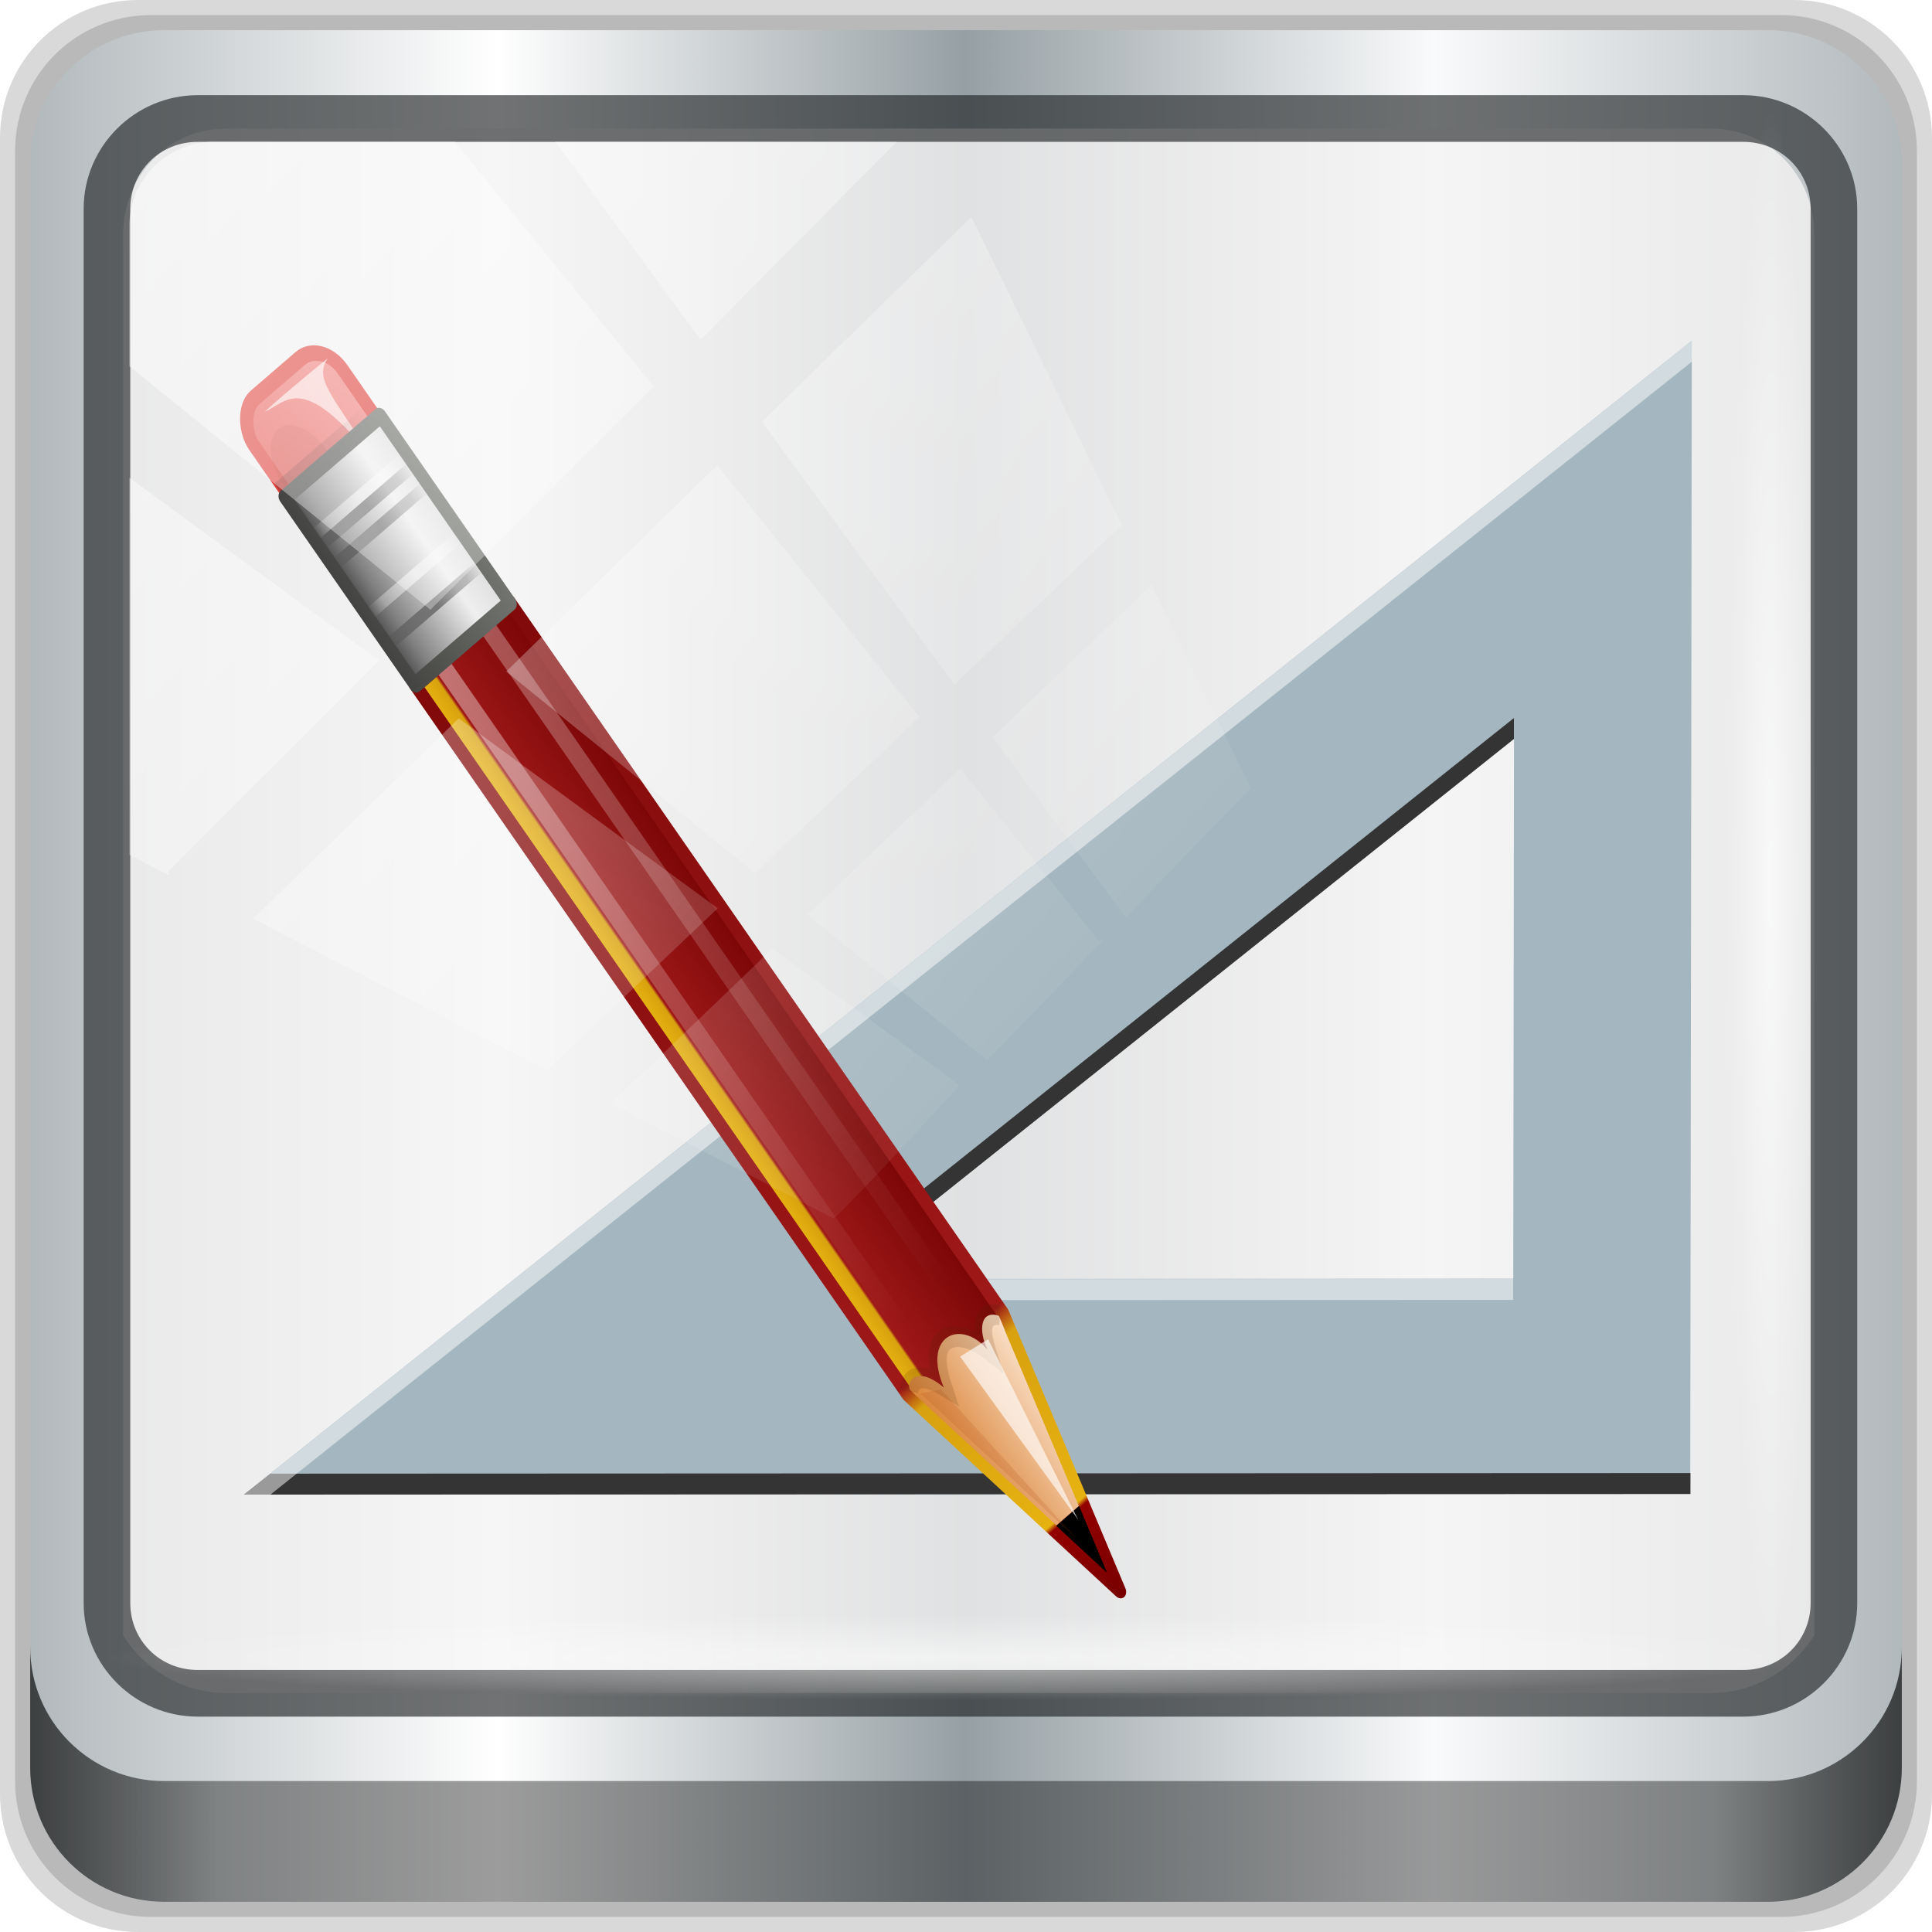 <?xml version="1.0" encoding="UTF-8" standalone="no"?>
<!-- Created with Inkscape (http://www.inkscape.org/) -->

<svg
   xmlns:dc="http://purl.org/dc/elements/1.1/"
   xmlns:cc="http://creativecommons.org/ns#"
   xmlns:rdf="http://www.w3.org/1999/02/22-rdf-syntax-ns#"
   xmlns:svg="http://www.w3.org/2000/svg"
   xmlns="http://www.w3.org/2000/svg"
   xmlns:xlink="http://www.w3.org/1999/xlink"
   xmlns:sodipodi="http://sodipodi.sourceforge.net/DTD/sodipodi-0.dtd"
   xmlns:inkscape="http://www.inkscape.org/namespaces/inkscape"
   width="96"
   height="96"
   viewBox="0 0 96 96"
   version="1.1"
   id="svg1072"
   inkscape:version="0.92.1 r15371"
   sodipodi:docname="glade.svg">
  <defs
     id="defs1066">
    <linearGradient
       y2="47"
       x2="90"
       y1="47"
       x1="6"
       gradientTransform="matrix(1.107,0,0,1.107,-4.994,-3.621)"
       gradientUnits="userSpaceOnUse"
       id="linearGradient4071"
       xlink:href="#linearGradient6139-0"
       inkscape:collect="always" />
    <linearGradient
       id="linearGradient6139-0">
      <stop
         style="stop-color:#b2b9bc;stop-opacity:1"
         offset="0"
         id="stop6141-2" />
      <stop
         id="stop6151-0"
         offset="0.25"
         style="stop-color:#ffffff;stop-opacity:1;" />
      <stop
         id="stop6147-1"
         offset="0.5"
         style="stop-color:#96a0a4;stop-opacity:1" />
      <stop
         style="stop-color:#f9fafb;stop-opacity:1;"
         offset="0.75"
         id="stop6149-4" />
      <stop
         style="stop-color:#b2b9bc;stop-opacity:1"
         offset="1"
         id="stop6143-4" />
    </linearGradient>
    <linearGradient
       gradientUnits="userSpaceOnUse"
       y2="88.172"
       x2="94.5"
       y1="88.172"
       x1="1.5"
       id="linearGradient4129"
       xlink:href="#linearGradient3832-0-6-1-1"
       inkscape:collect="always"
       gradientTransform="translate(0.149,0.415)" />
    <linearGradient
       id="linearGradient3832-0-6-1-1">
      <stop
         id="stop3834-6-3-7-1"
         offset="0"
         style="stop-color:#000000;stop-opacity:1;" />
      <stop
         style="stop-color:#000000;stop-opacity:0.588;"
         offset="0.1"
         id="stop3872-2-4" />
      <stop
         id="stop3844-6-2-7-6"
         offset="0.9"
         style="stop-color:#000000;stop-opacity:0.588;" />
      <stop
         id="stop3836-5-0-2-9"
         offset="1"
         style="stop-color:#000000;stop-opacity:1;" />
    </linearGradient>
    <radialGradient
       r="43.199"
       fy="44.893"
       fx="13.948"
       cy="44.893"
       cx="13.948"
       gradientTransform="matrix(0.975,0,0,0.049,34.048,80.582)"
       gradientUnits="userSpaceOnUse"
       id="radialGradient7462"
       xlink:href="#linearGradient3737"
       inkscape:collect="always" />
    <linearGradient
       id="linearGradient3737">
      <stop
         id="stop3739"
         style="stop-color:#ffffff;stop-opacity:1"
         offset="0" />
      <stop
         id="stop3741"
         style="stop-color:#ffffff;stop-opacity:0"
         offset="1" />
    </linearGradient>
    <radialGradient
       r="43.199"
       fy="44.893"
       fx="13.948"
       cy="44.893"
       cx="13.948"
       gradientTransform="matrix(0.888,0,0,0.049,31.96,-90.317)"
       gradientUnits="userSpaceOnUse"
       id="radialGradient7464"
       xlink:href="#linearGradient3737"
       inkscape:collect="always" />
    <linearGradient
       y2="14.514"
       x2="50.528"
       y1="-28.642"
       x1="2.771"
       gradientUnits="userSpaceOnUse"
       id="linearGradient4767"
       xlink:href="#linearGradient3737"
       inkscape:collect="always" />
    <clipPath
       clipPathUnits="userSpaceOnUse"
       id="clipPath4156-4-1">
      <path
         style="opacity:0.6;fill:#ffffff;fill-opacity:1;stroke:none"
         d="m 27.046,-55.695 -14.214,13.321 h 0.061 l 15.653,21.771 10.231,-10.546 C 38.562,-32.302 27.468,-54.819 27.046,-55.695 Z M 9.647,-39.383 -5.241,-25.321 15.988,-7.806 26.372,-18.383 Z m 31.491,12.951 -9.741,9.714 8.945,12.458 7.781,-7.555 z m -49.84,4.379 -13.754,12.982 26.283,13.846 0.061,-0.062 -0.123,-0.062 L 13.599,-5.401 -8.702,-22.053 Z m 38.015,7.401 -9.803,9.775 11.579,9.559 7.628,-7.401 -8.669,-11.009 z m 20.187,5.674 -7.383,7.216 6.188,8.542 5.82,-6.137 z m -32.195,6.322 -9.557,9.498 13.662,7.185 7.934,-7.678 z m 23.312,2.374 -7.107,6.938 8.363,6.907 5.361,-5.674 -0.061,-0.092 -0.092,0.123 -6.464,-8.203 z m -8.73,8.542 -7.505,7.339 10.354,5.458 c 1.397,-1.321 5.675,-6.123 5.851,-6.322 z"
         id="path4158-0-8"
         inkscape:connector-curvature="0" />
    </clipPath>
    <linearGradient
       inkscape:collect="always"
       xlink:href="#linearGradient3485"
       id="linearGradient4879"
       gradientUnits="userSpaceOnUse"
       x1="136.414"
       y1="115.494"
       x2="149.53"
       y2="115.494" />
    <linearGradient
       id="linearGradient3485">
      <stop
         offset="0"
         style="stop-color:#e6605b;stop-opacity:1"
         id="stop3487" />
      <stop
         offset="1"
         style="stop-color:#f08682;stop-opacity:1"
         id="stop3489" />
    </linearGradient>
    <filter
       style="color-interpolation-filters:sRGB"
       id="filter3495"
       height="1.333"
       width="1.857"
       y="-0.167"
       x="-0.429">
      <feGaussianBlur
         id="feGaussianBlur3497"
         stdDeviation="0.552" />
    </filter>
    <filter
       style="color-interpolation-filters:sRGB"
       id="filter3509"
       height="1.353"
       width="1.367"
       y="-0.177"
       x="-0.183">
      <feGaussianBlur
         id="feGaussianBlur3511"
         stdDeviation="0.659" />
    </filter>
    <linearGradient
       inkscape:collect="always"
       xlink:href="#linearGradient3339"
       id="linearGradient4881"
       gradientUnits="userSpaceOnUse"
       gradientTransform="matrix(1.089,0,0,1,-13.276,0)"
       x1="137.406"
       y1="116.469"
       x2="148.531"
       y2="116.469" />
    <linearGradient
       id="linearGradient3339">
      <stop
         offset="0"
         style="stop-color:#000000;stop-opacity:1"
         id="stop3341" />
      <stop
         offset="0.7"
         style="stop-color:#000000;stop-opacity:0.498"
         id="stop3347" />
      <stop
         offset="1"
         style="stop-color:#000000;stop-opacity:0"
         id="stop3343" />
    </linearGradient>
    <linearGradient
       inkscape:collect="always"
       xlink:href="#linearGradient3254"
       id="linearGradient4883"
       gradientUnits="userSpaceOnUse"
       gradientTransform="translate(-23.733)"
       x1="136"
       y1="60"
       x2="150"
       y2="60" />
    <linearGradient
       id="linearGradient3254">
      <stop
         offset="0"
         style="stop-color:#780000;stop-opacity:1;"
         id="stop3256" />
      <stop
         offset="0.066"
         style="stop-color:#930000;stop-opacity:1;"
         id="stop3266" />
      <stop
         offset="0.07"
         style="stop-color:#e6b210;stop-opacity:1;"
         id="stop3264" />
      <stop
         offset="0.191"
         style="stop-color:#d8a10f;stop-opacity:1;"
         id="stop3268" />
      <stop
         offset="0.21"
         style="stop-color:#9e1818;stop-opacity:1;"
         id="stop3262" />
      <stop
         offset="1"
         style="stop-color:#790505;stop-opacity:1;"
         id="stop3258" />
    </linearGradient>
    <linearGradient
       inkscape:collect="always"
       xlink:href="#linearGradient3254"
       id="linearGradient4885"
       gradientUnits="userSpaceOnUse"
       gradientTransform="translate(-23.733)"
       x1="143"
       y1="2.4000001e-06"
       x2="143"
       y2="120.018" />
    <linearGradient
       inkscape:collect="always"
       xlink:href="#linearGradient3308"
       id="linearGradient4889"
       gradientUnits="userSpaceOnUse"
       gradientTransform="translate(-23.733)"
       x1="136.988"
       y1="17.043"
       x2="148.995"
       y2="17.043" />
    <linearGradient
       id="linearGradient3308">
      <stop
         offset="0"
         style="stop-color:#da8539;stop-opacity:1"
         id="stop3310" />
      <stop
         offset="1"
         style="stop-color:#fadfc7;stop-opacity:1"
         id="stop3312" />
    </linearGradient>
    <linearGradient
       inkscape:collect="always"
       xlink:href="#linearGradient3737"
       id="linearGradient4891"
       gradientUnits="userSpaceOnUse"
       gradientTransform="matrix(1,0,0,1.265,-23.733,-54.364)"
       x1="146.106"
       y1="118.94"
       x2="146.076"
       y2="66" />
    <linearGradient
       inkscape:collect="always"
       xlink:href="#linearGradient3737"
       id="linearGradient4893"
       gradientUnits="userSpaceOnUse"
       gradientTransform="matrix(1,0,0,1.265,-29.858,-54.364)"
       x1="146.106"
       y1="118.94"
       x2="146.076"
       y2="66" />
    <filter
       style="color-interpolation-filters:sRGB"
       id="filter3382"
       height="1.227"
       width="1.863"
       y="-0.114"
       x="-0.432">
      <feGaussianBlur
         id="feGaussianBlur3384"
         stdDeviation="0.739" />
    </filter>
    <filter
       style="color-interpolation-filters:sRGB"
       id="filter3390"
       height="1.299"
       width="2.22"
       y="-0.149"
       x="-0.61">
      <feGaussianBlur
         id="feGaussianBlur3392"
         stdDeviation="0.778" />
    </filter>
    <linearGradient
       inkscape:collect="always"
       xlink:href="#linearGradient3401-1"
       id="linearGradient4895"
       gradientUnits="userSpaceOnUse"
       x1="136"
       y1="106"
       x2="150"
       y2="106" />
    <linearGradient
       id="linearGradient3401-1">
      <stop
         offset="0"
         style="stop-color:#404040;stop-opacity:1"
         id="stop3403-4" />
      <stop
         offset="0.2"
         style="stop-color:#808080;stop-opacity:1"
         id="stop3447" />
      <stop
         offset="0.7"
         style="stop-color:#efefef;stop-opacity:1"
         id="stop3410-5" />
      <stop
         offset="1"
         style="stop-color:#dcdcdc;stop-opacity:1"
         id="stop3405-6" />
    </linearGradient>
    <linearGradient
       inkscape:collect="always"
       xlink:href="#linearGradient3461"
       id="linearGradient4897"
       gradientUnits="userSpaceOnUse"
       x1="136"
       y1="106"
       x2="150"
       y2="106" />
    <linearGradient
       id="linearGradient3461">
      <stop
         offset="0"
         style="stop-color:#444542;stop-opacity:1"
         id="stop3463-9" />
      <stop
         offset="1"
         style="stop-color:#71746e;stop-opacity:1"
         id="stop3465-6" />
    </linearGradient>
    <linearGradient
       inkscape:collect="always"
       xlink:href="#linearGradient3339"
       id="linearGradient4899"
       gradientUnits="userSpaceOnUse"
       gradientTransform="translate(0.042,1.549)"
       spreadMethod="reflect"
       x1="142.958"
       y1="98.951"
       x2="148.958"
       y2="98.951" />
    <linearGradient
       inkscape:collect="always"
       xlink:href="#linearGradient3355"
       id="linearGradient4905"
       gradientUnits="userSpaceOnUse"
       gradientTransform="translate(0.042,4.549)"
       spreadMethod="reflect"
       x1="142.958"
       y1="98.951"
       x2="148.958"
       y2="98.951" />
    <linearGradient
       id="linearGradient3355">
      <stop
         offset="0"
         style="stop-color:#ffffff;stop-opacity:1"
         id="stop3357" />
      <stop
         offset="0.7"
         style="stop-color:#ffffff;stop-opacity:0.498"
         id="stop3359" />
      <stop
         offset="1"
         style="stop-color:#ffffff;stop-opacity:0"
         id="stop3361" />
    </linearGradient>
    <linearGradient
       inkscape:collect="always"
       xlink:href="#linearGradient3339"
       id="linearGradient4907"
       gradientUnits="userSpaceOnUse"
       gradientTransform="translate(0.042,9.549)"
       spreadMethod="reflect"
       x1="142.958"
       y1="98.951"
       x2="148.958"
       y2="98.951" />
    <linearGradient
       inkscape:collect="always"
       xlink:href="#linearGradient3339"
       id="linearGradient4911"
       gradientUnits="userSpaceOnUse"
       gradientTransform="translate(0.042,11.549)"
       spreadMethod="reflect"
       x1="142.958"
       y1="98.951"
       x2="148.958"
       y2="98.951" />
    <linearGradient
       inkscape:collect="always"
       xlink:href="#linearGradient3355"
       id="linearGradient4913"
       gradientUnits="userSpaceOnUse"
       gradientTransform="translate(0.042,12.549)"
       spreadMethod="reflect"
       x1="142.958"
       y1="98.951"
       x2="148.958"
       y2="98.951" />
  </defs>
  <sodipodi:namedview
     id="base"
     pagecolor="#ffffff"
     bordercolor="#666666"
     borderopacity="1.0"
     inkscape:pageopacity="0.0"
     inkscape:pageshadow="2"
     inkscape:zoom="2.6260002"
     inkscape:cx="-29.813074"
     inkscape:cy="44.557005"
     inkscape:document-units="px"
     inkscape:current-layer="g2574"
     showgrid="false"
     inkscape:showpageshadow="false"
     units="px"
     inkscape:lockguides="true"
     inkscape:window-width="1280"
     inkscape:window-height="972"
     inkscape:window-x="0"
     inkscape:window-y="26"
     inkscape:window-maximized="1">
    <sodipodi:guide
       position="0,0"
       orientation="0,96"
       id="guide1621"
       inkscape:locked="true" />
    <sodipodi:guide
       position="96,0"
       orientation="-96,0"
       id="guide1623"
       inkscape:locked="true" />
    <sodipodi:guide
       position="96,96"
       orientation="0,-96"
       id="guide1625"
       inkscape:locked="true" />
    <sodipodi:guide
       position="0,96"
       orientation="96,0"
       id="guide1627"
       inkscape:locked="true" />
  </sodipodi:namedview>
  <g
     inkscape:label="Livello 1"
     inkscape:groupmode="layer"
     id="layer1"
     transform="translate(0,-1026.52)">
    <g
       transform="translate(-0.149,1026.105)"
       style="display:inline"
       id="g2574">
      <path
         inkscape:connector-curvature="0"
         id="path3288"
         d="M 89.292,0.415 H 7.006 c -3.799,0 -6.857,3.058 -6.857,6.857 V 89.558 c 0,3.799 3.058,6.857 6.857,6.857 H 89.292 c 3.799,0 6.857,-3.058 6.857,-6.857 V 7.272 c 0,-3.799 -3.058,-6.857 -6.857,-6.857 z"
         style="display:inline;opacity:0.15;fill:#000000;fill-opacity:1;fill-rule:nonzero;stroke:none" />
      <path
         style="display:inline;opacity:0.15;fill:#000000;fill-opacity:1;fill-rule:nonzero;stroke:none"
         d="M 88.649,1.165 H 7.649 c -3.739,0 -6.75,3.01 -6.75,6.75 V 88.915 c 0,3.74 3.011,6.75 6.75,6.75 H 88.649 c 3.74,0 6.75,-3.01 6.75,-6.75 V 7.915 c 0,-3.739 -3.01,-6.75 -6.75,-6.75 z"
         id="path4085"
         inkscape:connector-curvature="0" />
      <path
         inkscape:connector-curvature="0"
         id="rect4251-1"
         d="M 88.006,1.915 H 8.292 c -3.68,0 -6.643,2.963 -6.643,6.643 V 88.272 c 0,3.68 2.963,6.643 6.643,6.643 H 88.006 c 3.68,0 6.643,-2.963 6.643,-6.643 V 8.558 c 0,-3.68 -2.963,-6.643 -6.643,-6.643 z"
         style="display:inline;fill:url(#linearGradient4071);fill-opacity:1;fill-rule:nonzero;stroke:none" />
      <path
         sodipodi:nodetypes="sscccsccscccsss"
         inkscape:connector-curvature="0"
         id="path3400-6"
         d="m 11.39,6.802 c -2.856,0 -5.124,2.323 -5.124,5.25 v 21.756 7.35 40.526 c 1.097,1.71 2.969,2.855 5.124,2.855 h 4.099 65.589 4.099 c 2.155,0 4.027,-1.145 5.124,-2.855 V 41.159 33.808 12.052 c 0,-2.927 -2.268,-5.25 -5.124,-5.25 z"
         style="display:inline;opacity:0.779;fill:#f5f3f3;fill-opacity:1;fill-rule:nonzero;stroke:none;stroke-width:1.037" />
      <path
         style="color:#000000;font-style:normal;font-variant:normal;font-weight:normal;font-stretch:normal;font-size:medium;line-height:normal;font-family:Sans;-inkscape-font-specification:Sans;text-indent:0;text-align:start;text-decoration:none;text-decoration-line:none;letter-spacing:normal;word-spacing:normal;text-transform:none;writing-mode:lr-tb;direction:ltr;baseline-shift:baseline;text-anchor:start;display:inline;overflow:visible;visibility:visible;fill:#1f2224;fill-opacity:0.633;stroke:none;stroke-width:2.376;marker:none;enable-background:accumulate"
         d="m 9.974,5.144 c -3.117,0 -5.668,2.54 -5.668,5.646 v 69.278 c 0,3.106 2.551,5.646 5.668,5.646 H 86.766 c 3.117,0 5.668,-2.54 5.668,-5.646 V 10.79 c 0,-3.106 -2.551,-5.646 -5.668,-5.646 z m 0,2.319 H 86.766 c 1.888,0 3.352,1.48 3.352,3.327 v 69.278 c 0,1.846 -1.464,3.327 -3.352,3.327 H 9.974 c -1.888,0 -3.352,-1.48 -3.352,-3.327 V 10.79 c 0,-1.846 1.464,-3.327 3.352,-3.327 z"
         id="path4989"
         inkscape:connector-curvature="0" />
      <path
         id="path4118"
         d="m 1.649,82.259 v 6 c 0,3.68 2.976,6.656 6.656,6.656 H 87.993 c 3.68,0 6.656,-2.976 6.656,-6.656 v -6 c 0,3.68 -2.976,6.656 -6.656,6.656 H 8.305 c -3.68,0 -6.656,-2.976 -6.656,-6.656 z"
         style="display:inline;opacity:0.658;fill:url(#linearGradient4129);fill-opacity:1;fill-rule:nonzero;stroke:none"
         inkscape:connector-curvature="0" />
      <rect
         ry="4.25"
         rx="0"
         y="80.665"
         x="5.524"
         height="4.25"
         width="84.25"
         id="rect4131"
         style="opacity:0.55;fill:url(#radialGradient7462);fill-opacity:1;stroke:none" />
      <rect
         transform="rotate(90)"
         style="opacity:0.669;fill:url(#radialGradient7464);fill-opacity:1;stroke:none"
         id="rect4141"
         width="76.75"
         height="4.25"
         x="5.975"
         y="-90.234"
         rx="0"
         ry="4.25" />
      <g
         transform="matrix(0.363,-0.313,-0.34,-0.49,4.039,124.453)"
         style="display:inline"
         id="g1298">
        <path
           transform="matrix(1.725,-1.101,-1.198,-1.275,144.148,171.607)"
           style="display:inline;fill:#a4b6bf;fill-opacity:1;stroke:none"
           id="path4318"
           inkscape:connector-curvature="0"
           d="M 86.182,22.141 14.351,79.462 H 86.182 Z M 77.378,41.931 V 68.757 H 43.743 Z" />
        <path
           transform="matrix(1.725,-1.101,-1.198,-1.275,144.148,171.607)"
           style="display:inline;fill:#343434;fill-opacity:1;stroke:none"
           id="path4964"
           inkscape:connector-curvature="0"
           d="m 77.373,40.891 v 1.04 L 45.065,67.731 h -1.309 z m 8.818,37.531 v 1.04 H 14.361 l 1.309,-1.04 z" />
        <path
           transform="matrix(1.725,-1.101,-1.198,-1.275,144.148,171.607)"
           style="display:inline;opacity:0.5;fill:#ffffff;fill-opacity:1;stroke:none"
           id="path4955"
           inkscape:connector-curvature="0"
           d="m 86.191,22.141 v 1.04 L 15.67,79.462 h -1.309 z m -8.818,46.63 v 1.04 H 43.755 l 1.309,-1.04 z" />
        <g
           id="g3537">
          <rect
             width="12.116"
             height="16"
             rx="3"
             ry="3"
             x="136.914"
             y="107.494"
             id="rect3483"
             style="fill:url(#linearGradient4879);fill-opacity:1;stroke:#df453f;stroke-width:1.326;stroke-linecap:butt;stroke-linejoin:round;stroke-miterlimit:4;stroke-dasharray:none;stroke-opacity:1" />
          <path
             inkscape:connector-curvature="0"
             d="m 141.245,118.189 a 1.547,3.977 0 1 1 -3.094,0 1.547,3.977 0 1 1 3.094,0 z"
             transform="matrix(1.886,0,0,1,-123.513,-1.945)"
             id="path3493"
             style="opacity:0.3;fill:#701300;fill-opacity:1;stroke:none;filter:url(#filter3495)" />
          <path
             d="m 146.313,113.125 c -0.852,9.507 -3.938,8.312 -6.5,8.938 4.076,0.062 8.625,-0.062 8.625,-0.062 -2.438,-0.562 -1.812,-2.375 -2.125,-8.875 z"
             inkscape:connector-curvature="0"
             id="path3499"
             style="opacity:0.8;fill:#ffffff;fill-opacity:1;fill-rule:evenodd;stroke:none;filter:url(#filter3509)" />
          <rect
             width="12.119"
             height="1"
             x="136.412"
             y="115.969"
             id="rect3525"
             style="opacity:0.2;fill:url(#linearGradient4881);fill-opacity:1;stroke:none" />
        </g>
        <path
           d="m 112.767,24.5 6.5,-24 6.5,24 v 72 h -13 z"
           inkscape:connector-curvature="0"
           id="rect2480"
           style="display:inline;fill:url(#linearGradient4883);fill-opacity:1;stroke:url(#linearGradient4885);stroke-width:1.326;stroke-linecap:butt;stroke-linejoin:round;stroke-miterlimit:4;stroke-dasharray:none;stroke-opacity:1"
           transform="translate(23.733,-2.5693321e-6)" />
        <path
           d="m 117.693,8.072 3.143,0.022 -1.582,-5.791"
           inkscape:connector-curvature="0"
           id="path3272"
           style="display:inline;fill:#000000;fill-opacity:1;fill-rule:evenodd;stroke:none"
           transform="translate(23.733,-2.5693321e-6)" />
        <path
           d="M 117.732,8.09 113.965,22 c 0,0 -0.468,1.653 -0.698,2.608 -0.191,0.642 1.959,1.611 3.018,-1.608 1.215,4.514 5.576,3.438 5.988,0.011 0.343,1.701 1.754,2.95 2.989,1.522 -0.235,-0.909 -0.436,-1.522 -0.436,-1.522 L 120.804,8.09 h -3.071 z"
           inkscape:connector-curvature="0"
           id="path3274"
           style="display:inline;fill:url(#linearGradient4889);fill-opacity:1;fill-rule:evenodd;stroke:none"
           transform="translate(23.733,-2.5693321e-6)" />
        <path
           d="M 122.373,96.305 V 29.088"
           inkscape:connector-curvature="0"
           id="path3294"
           style="display:inline;opacity:0.3;fill:none;stroke:url(#linearGradient4891);stroke-width:1.769px;stroke-linecap:butt;stroke-linejoin:miter;stroke-opacity:1"
           transform="translate(23.733,-2.5693321e-6)" />
        <path
           d="M 116.248,96.305 V 29.088"
           inkscape:connector-curvature="0"
           id="path3304"
           style="display:inline;opacity:0.4;fill:none;stroke:url(#linearGradient4893);stroke-width:1.769px;stroke-linecap:butt;stroke-linejoin:miter;stroke-opacity:1"
           transform="translate(23.733,-2.5693321e-6)" />
        <path
           d="m 118.704,5.98 -4.773,17.899 1.989,-0.84 z"
           inkscape:connector-curvature="0"
           id="path3372"
           style="display:inline;opacity:0.4;fill:#ac4311;fill-opacity:1;fill-rule:evenodd;stroke:none;filter:url(#filter3382)"
           transform="translate(23.733,-2.5693321e-6)" />
        <path
           d="m 113.079,24.625 c 0,0 1.487,1.765 3.25,-1.531 2,5.25 5.169,2.087 5.937,-0.031 1.375,3.438 3.125,1.438 3.125,1.438"
           inkscape:connector-curvature="0"
           id="path3386"
           style="display:inline;opacity:0.15;fill:none;stroke:#4d2600;stroke-width:1.769px;stroke-linecap:butt;stroke-linejoin:miter;stroke-opacity:1"
           transform="translate(23.733,-2.5693321e-6)" />
        <path
           d="m 144.063,8.937 -0.375,12.5 3.062,-0.312 z"
           inkscape:connector-curvature="0"
           transform="matrix(1.122,0,0,1.345,-17.969,-4.771)"
           id="path3388"
           style="display:inline;opacity:0.8;fill:#ffffff;fill-opacity:1;fill-rule:evenodd;stroke:none;filter:url(#filter3390)" />
        <g
           id="g3620">
          <rect
             width="13"
             height="19"
             x="136.5"
             y="96.5"
             id="rect3333"
             style="fill:url(#linearGradient4895);fill-opacity:1;stroke:url(#linearGradient4897);stroke-width:1.326;stroke-linecap:butt;stroke-linejoin:round;stroke-miterlimit:4;stroke-dasharray:none;stroke-opacity:1" />
          <rect
             width="12"
             height="1"
             x="137"
             y="100"
             id="rect3337"
             style="opacity:0.4;fill:url(#linearGradient4899);fill-opacity:1;stroke:none" />
          <rect
             width="12"
             height="1"
             x="137"
             y="103"
             id="rect3371"
             style="opacity:0.6;fill:url(#linearGradient4905);fill-opacity:1;stroke:none" />
          <rect
             width="12"
             height="1"
             x="137"
             y="108"
             id="rect3379"
             style="opacity:0.4;fill:url(#linearGradient4907);fill-opacity:1;stroke:none" />
          <rect
             width="12"
             height="1"
             x="137"
             y="110"
             id="rect3385"
             style="opacity:0.4;fill:url(#linearGradient4911);fill-opacity:1;stroke:none" />
          <rect
             width="12"
             height="1"
             x="137"
             y="111"
             id="rect3387"
             style="opacity:0.6;fill:url(#linearGradient4913);fill-opacity:1;stroke:none" />
        </g>
      </g>
      <rect
         clip-path="url(#clipPath4156-4-1)"
         ry="3.957"
         rx="3.957"
         y="-30"
         x="2"
         height="69.024"
         width="75.966"
         id="rect4146"
         style="opacity:0.508;fill:url(#linearGradient4767);fill-opacity:1;stroke:none"
         transform="matrix(1.069,0,0,1.048,4.444,38.894)" />
    </g>
  </g>
</svg>
